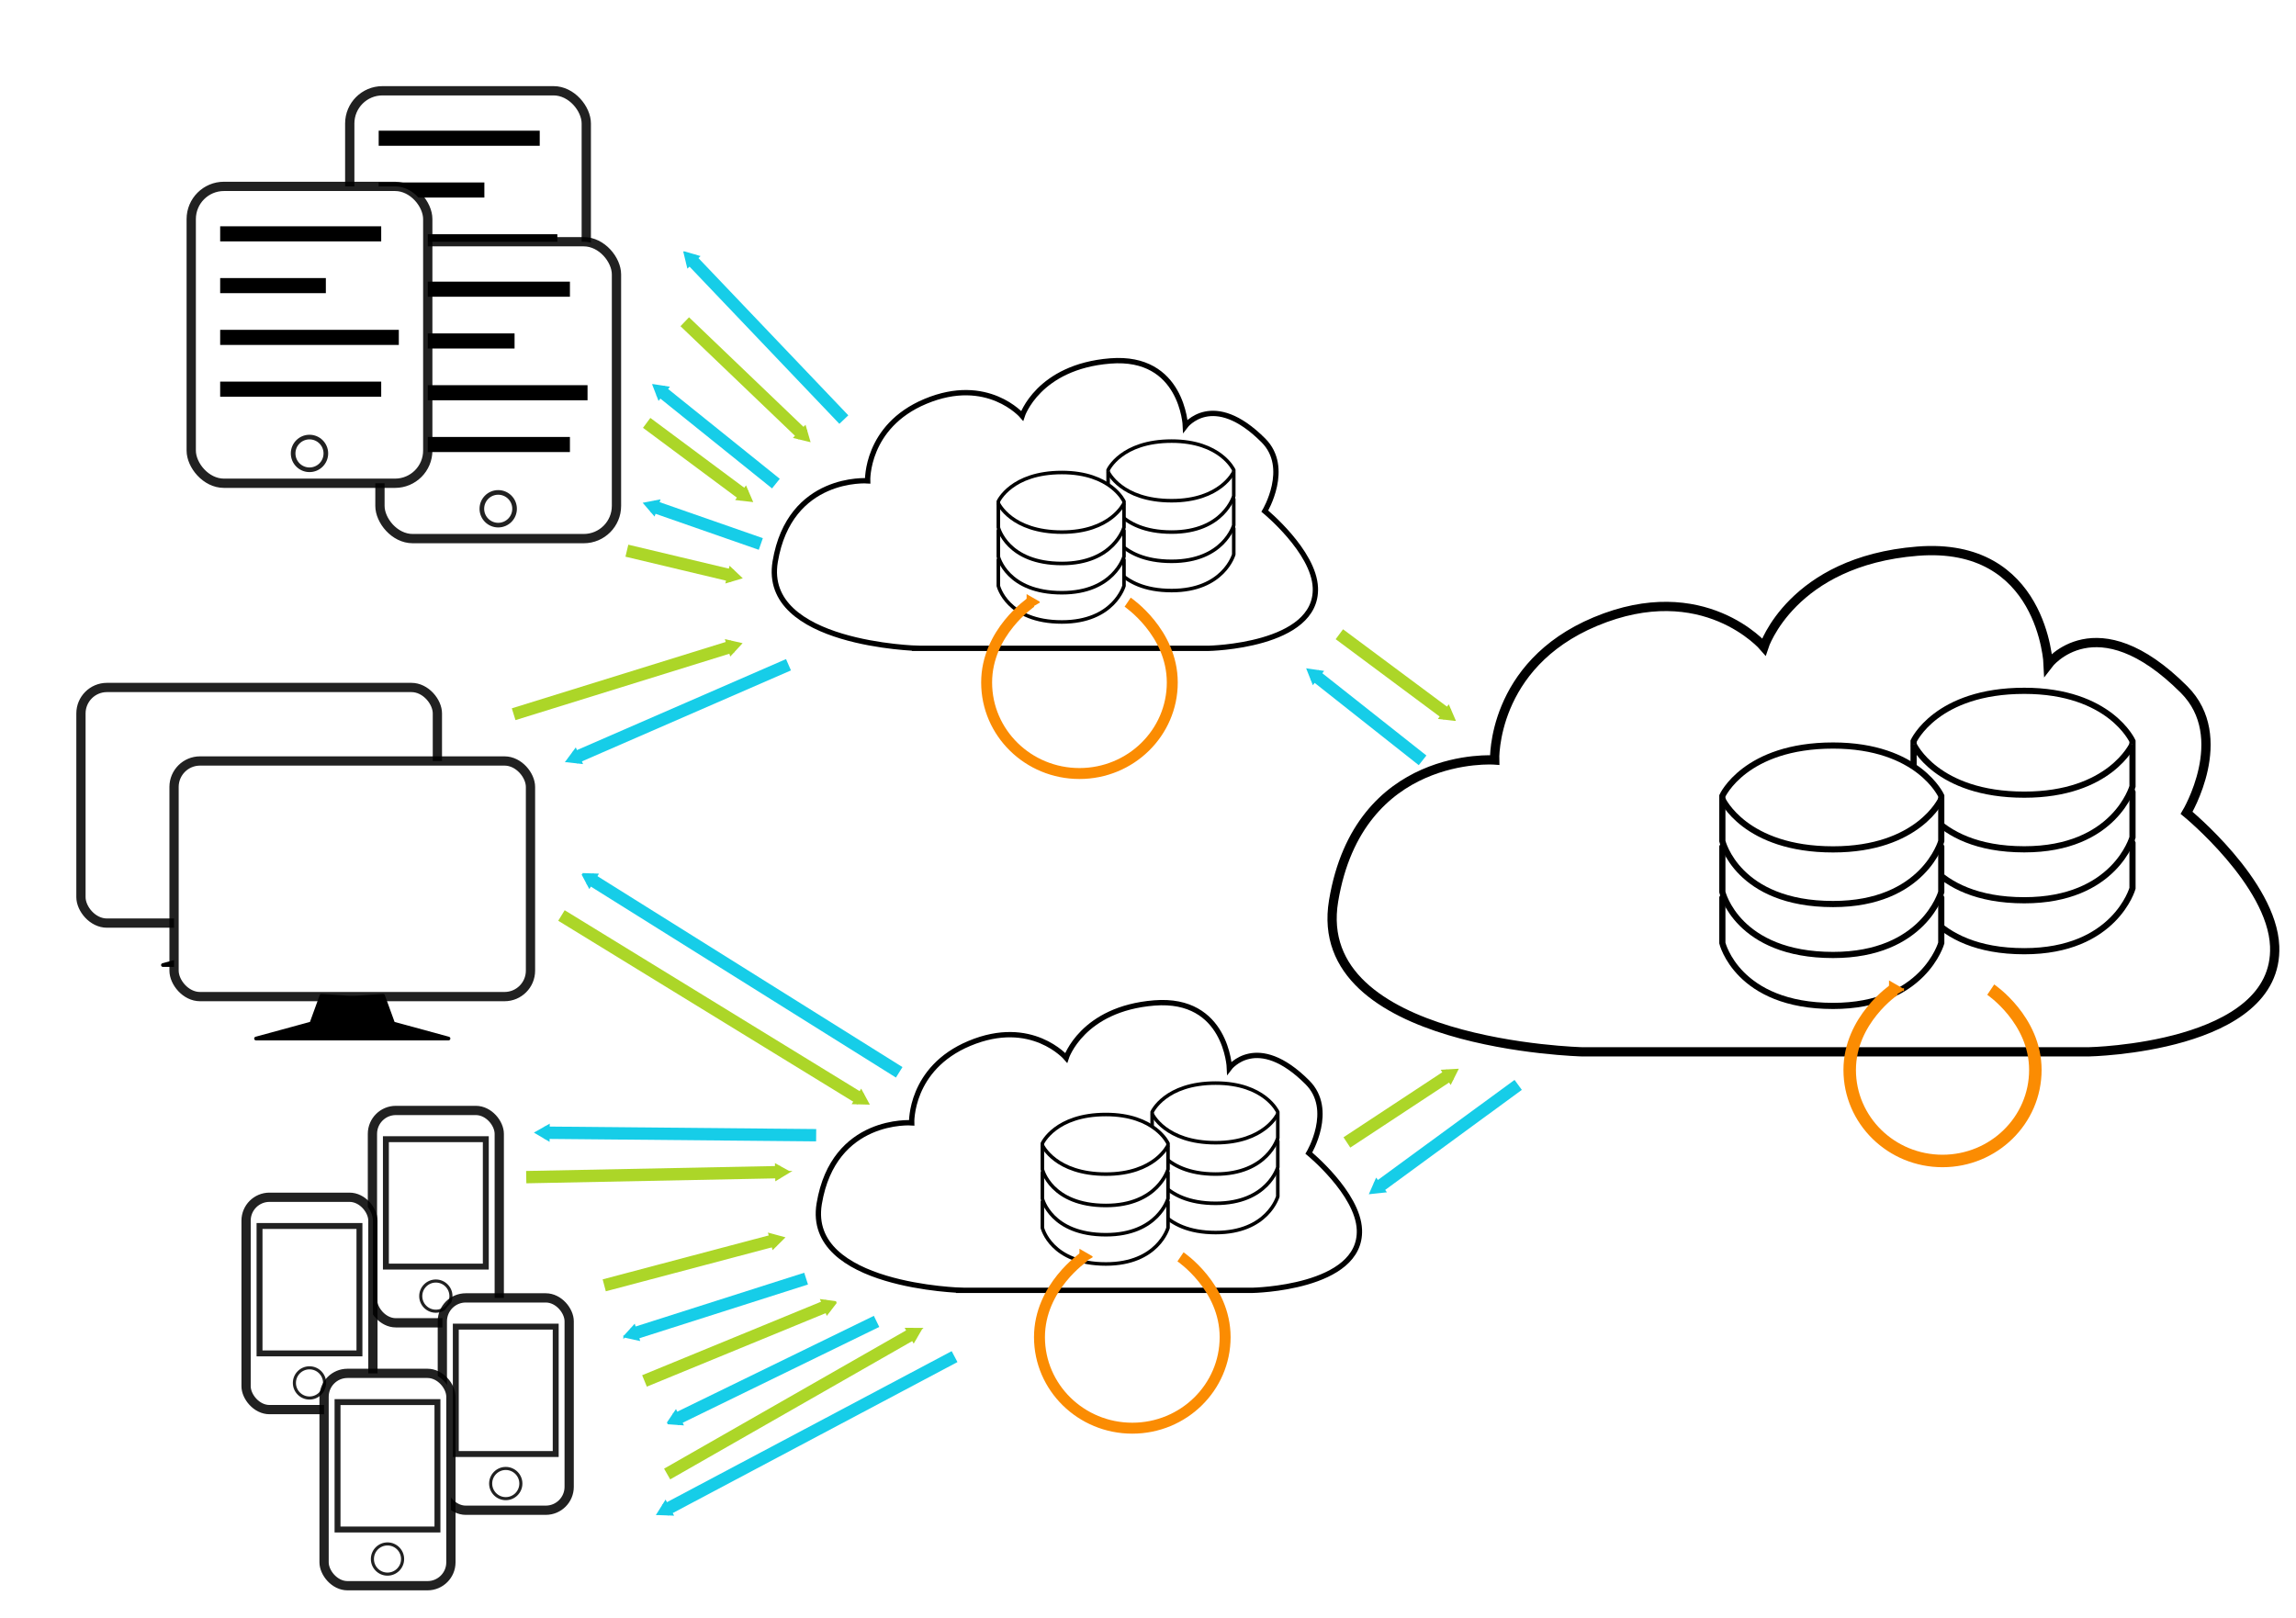 <?xml version="1.0" encoding="UTF-8" standalone="no"?>
<!-- Created with Inkscape (http://www.inkscape.org/) -->

<svg
   xmlns:dc="http://purl.org/dc/elements/1.1/"
   xmlns:cc="http://creativecommons.org/ns#"
   xmlns:rdf="http://www.w3.org/1999/02/22-rdf-syntax-ns#"
   xmlns:svg="http://www.w3.org/2000/svg"
   xmlns="http://www.w3.org/2000/svg"
   xmlns:sodipodi="http://sodipodi.sourceforge.net/DTD/sodipodi-0.dtd"
   xmlns:inkscape="http://www.inkscape.org/namespaces/inkscape"
   width="210mm"
   height="148mm"
   viewBox="0 0 744.094 524.409"
   id="svg2"
   version="1.1"
   inkscape:version="0.91 r13725"
   sodipodi:docname="fog.svg">
  <defs
     id="defs4">
    <marker
       inkscape:isstock="true"
       style="overflow:visible"
       id="marker7236"
       refX="0.0"
       refY="0.0"
       orient="auto"
       inkscape:stockid="TriangleOutM">
      <path
         transform="scale(0.4)"
         style="fill-rule:evenodd;stroke:#fb8c02;stroke-width:1pt;stroke-opacity:1;fill:#fb8c02;fill-opacity:1"
         d="M 5.77,0.0 L -2.88,5.0 L -2.88,-5.0 L 5.77,0.0 z "
         id="path7238" />
    </marker>
    <marker
       inkscape:isstock="true"
       style="overflow:visible"
       id="marker7172"
       refX="0.0"
       refY="0.0"
       orient="auto"
       inkscape:stockid="TriangleOutM">
      <path
         transform="scale(0.4)"
         style="fill-rule:evenodd;stroke:#fb8c02;stroke-width:1pt;stroke-opacity:1;fill:#fb8c02;fill-opacity:1"
         d="M 5.77,0.0 L -2.88,5.0 L -2.88,-5.0 L 5.77,0.0 z "
         id="path7174" />
    </marker>
    <marker
       inkscape:stockid="TriangleOutM"
       orient="auto"
       refY="0.0"
       refX="0.0"
       id="TriangleOutM"
       style="overflow:visible"
       inkscape:isstock="true"
       inkscape:collect="always">
      <path
         id="path4535"
         d="M 5.77,0.0 L -2.88,5.0 L -2.88,-5.0 L 5.77,0.0 z "
         style="fill-rule:evenodd;stroke:#acd628;stroke-width:1pt;stroke-opacity:1;fill:#acd628;fill-opacity:1"
         transform="scale(0.4)" />
    </marker>
    <marker
       inkscape:stockid="Arrow1Lstart"
       orient="auto"
       refY="0.0"
       refX="0.0"
       id="marker4782"
       style="overflow:visible"
       inkscape:isstock="true">
      <path
         id="path4784"
         d="M 0.0,0.0 L 5.0,-5.0 L -12.5,0.0 L 5.0,5.0 L 0.0,0.0 z "
         style="fill-rule:evenodd;stroke:#000000;stroke-width:1pt;stroke-opacity:1;fill:#000000;fill-opacity:1"
         transform="scale(0.8) translate(12.5,0)" />
    </marker>
    <marker
       inkscape:stockid="Arrow1Lstart"
       orient="auto"
       refY="0.0"
       refX="0.0"
       id="Arrow1Lstart"
       style="overflow:visible"
       inkscape:isstock="true">
      <path
         id="path4390"
         d="M 0.0,0.0 L 5.0,-5.0 L -12.5,0.0 L 5.0,5.0 L 0.0,0.0 z "
         style="fill-rule:evenodd;stroke:#000000;stroke-width:1pt;stroke-opacity:1;fill:#000000;fill-opacity:1"
         transform="scale(0.8) translate(12.5,0)" />
    </marker>
    <marker
       inkscape:stockid="Arrow2Lend"
       orient="auto"
       refY="0.0"
       refX="0.0"
       id="Arrow2Lend"
       style="overflow:visible;"
       inkscape:isstock="true">
      <path
         id="path4411"
         style="fill-rule:evenodd;stroke-width:0.625;stroke-linejoin:round;stroke:#000000;stroke-opacity:1;fill:#000000;fill-opacity:1"
         d="M 8.719,4.034 L -2.207,0.016 L 8.719,-4.002 C 6.973,-1.63 6.983,1.616 8.719,4.034 z "
         transform="scale(1.1) rotate(180) translate(1,0)" />
    </marker>
    <marker
       inkscape:stockid="TriangleOutM"
       orient="auto"
       refY="0"
       refX="0"
       id="TriangleOutM-2"
       style="overflow:visible"
       inkscape:isstock="true">
      <path
         inkscape:connector-curvature="0"
         id="path4535-0"
         d="m 5.77,0 -8.65,5 0,-10 8.65,5 z"
         style="fill:#acd628;fill-opacity:1;fill-rule:evenodd;stroke:#acd628;stroke-width:1pt;stroke-opacity:1"
         transform="scale(0.4,0.4)" />
    </marker>
    <marker
       inkscape:stockid="TriangleOutM"
       orient="auto"
       refY="0"
       refX="0"
       id="TriangleOutM-3"
       style="overflow:visible"
       inkscape:isstock="true">
      <path
         inkscape:connector-curvature="0"
         id="path4535-7"
         d="m 5.77,0 -8.65,5 0,-10 8.65,5 z"
         style="fill:#acd628;fill-opacity:1;fill-rule:evenodd;stroke:#acd628;stroke-width:1pt;stroke-opacity:1"
         transform="scale(0.4,0.4)" />
    </marker>
    <marker
       inkscape:stockid="TriangleOutM"
       orient="auto"
       refY="0"
       refX="0"
       id="TriangleOutM-6"
       style="overflow:visible"
       inkscape:isstock="true"
       inkscape:collect="always">
      <path
         inkscape:connector-curvature="0"
         id="path4535-1"
         d="m 5.77,0 -8.65,5 0,-10 8.65,5 z"
         style="fill:#acd628;fill-opacity:1;fill-rule:evenodd;stroke:#acd628;stroke-width:1pt;stroke-opacity:1"
         transform="scale(0.4,0.4)" />
    </marker>
    <marker
       inkscape:stockid="TriangleOutM"
       orient="auto"
       refY="0"
       refX="0"
       id="TriangleOutM-63"
       style="overflow:visible"
       inkscape:isstock="true"
       inkscape:collect="always">
      <path
         inkscape:connector-curvature="0"
         id="path4535-20"
         d="m 5.77,0 -8.65,5 0,-10 8.65,5 z"
         style="fill:#acd628;fill-opacity:1;fill-rule:evenodd;stroke:#acd628;stroke-width:1pt;stroke-opacity:1"
         transform="scale(0.4,0.4)" />
    </marker>
    <marker
       inkscape:stockid="TriangleOutM"
       orient="auto"
       refY="0"
       refX="0"
       id="TriangleOutM-1"
       style="overflow:visible"
       inkscape:isstock="true"
       inkscape:collect="always">
      <path
         inkscape:connector-curvature="0"
         id="path4535-5"
         d="m 5.77,0 -8.65,5 0,-10 8.65,5 z"
         style="fill:#acd628;fill-opacity:1;fill-rule:evenodd;stroke:#acd628;stroke-width:1pt;stroke-opacity:1"
         transform="scale(0.4,0.4)" />
    </marker>
    <marker
       inkscape:stockid="TriangleOutM"
       orient="auto"
       refY="0"
       refX="0"
       id="TriangleOutM-7"
       style="overflow:visible"
       inkscape:isstock="true"
       inkscape:collect="always">
      <path
         inkscape:connector-curvature="0"
         id="path4535-6"
         d="m 5.77,0 -8.65,5 0,-10 8.65,5 z"
         style="fill:#acd628;fill-opacity:1;fill-rule:evenodd;stroke:#acd628;stroke-width:1pt;stroke-opacity:1"
         transform="scale(0.4,0.4)" />
    </marker>
    <marker
       inkscape:stockid="TriangleOutM"
       orient="auto"
       refY="0"
       refX="0"
       id="TriangleOutM-9"
       style="overflow:visible"
       inkscape:isstock="true"
       inkscape:collect="always">
      <path
         inkscape:connector-curvature="0"
         id="path4535-3"
         d="m 5.77,0 -8.65,5 0,-10 8.65,5 z"
         style="fill:#acd628;fill-opacity:1;fill-rule:evenodd;stroke:#acd628;stroke-width:1pt;stroke-opacity:1"
         transform="scale(0.4,0.4)" />
    </marker>
    <marker
       inkscape:stockid="TriangleOutM"
       orient="auto"
       refY="0"
       refX="0"
       id="TriangleOutM-4"
       style="overflow:visible"
       inkscape:isstock="true"
       inkscape:collect="always">
      <path
         inkscape:connector-curvature="0"
         id="path4535-52"
         d="m 5.77,0 -8.65,5 0,-10 8.65,5 z"
         style="fill:#acd628;fill-opacity:1;fill-rule:evenodd;stroke:#acd628;stroke-width:1pt;stroke-opacity:1"
         transform="scale(0.4,0.4)" />
    </marker>
    <marker
       inkscape:isstock="true"
       style="overflow:visible"
       id="marker7236-2"
       refX="0"
       refY="0"
       orient="auto"
       inkscape:stockid="TriangleOutM">
      <path
         inkscape:connector-curvature="0"
         transform="scale(0.4,0.4)"
         style="fill:#fb8c02;fill-opacity:1;fill-rule:evenodd;stroke:#fb8c02;stroke-width:1pt;stroke-opacity:1"
         d="m 5.77,0 -8.65,5 0,-10 8.65,5 z"
         id="path7238-0" />
    </marker>
    <marker
       inkscape:stockid="TriangleOutM"
       orient="auto"
       refY="0"
       refX="0"
       id="TriangleOutM-9-6"
       style="overflow:visible"
       inkscape:isstock="true"
       inkscape:collect="always">
      <path
         inkscape:connector-curvature="0"
         id="path4535-2"
         d="m 5.77,0 -8.65,5 0,-10 8.65,5 z"
         style="fill:#16cde8;fill-opacity:1;fill-rule:evenodd;stroke:#16cde8;stroke-width:1pt;stroke-opacity:1"
         transform="scale(0.4,0.4)" />
    </marker>
    <marker
       inkscape:isstock="true"
       style="overflow:visible"
       id="marker7236-2-4"
       refX="0"
       refY="0"
       orient="auto"
       inkscape:stockid="TriangleOutM">
      <path
         inkscape:connector-curvature="0"
         transform="scale(0.4,0.4)"
         style="fill:#fb8c02;fill-opacity:1;fill-rule:evenodd;stroke:#fb8c02;stroke-width:1pt;stroke-opacity:1"
         d="m 5.77,0 -8.65,5 0,-10 8.65,5 z"
         id="path7238-0-9" />
    </marker>
    <marker
       inkscape:stockid="TriangleOutM"
       orient="auto"
       refY="0"
       refX="0"
       id="TriangleOutM-1-9"
       style="overflow:visible"
       inkscape:isstock="true"
       inkscape:collect="always">
      <path
         inkscape:connector-curvature="0"
         id="path4535-5-1"
         d="m 5.77,0 -8.65,5 0,-10 8.65,5 z"
         style="fill:#acd628;fill-opacity:1;fill-rule:evenodd;stroke:#acd628;stroke-width:1pt;stroke-opacity:1"
         transform="scale(0.4,0.4)" />
    </marker>
    <marker
       inkscape:stockid="TriangleOutM"
       orient="auto"
       refY="0"
       refX="0"
       id="TriangleOutM-1-7"
       style="overflow:visible"
       inkscape:isstock="true"
       inkscape:collect="always">
      <path
         inkscape:connector-curvature="0"
         id="path4535-5-11"
         d="m 5.77,0 -8.65,5 0,-10 8.65,5 z"
         style="fill:#acd628;fill-opacity:1;fill-rule:evenodd;stroke:#acd628;stroke-width:1pt;stroke-opacity:1"
         transform="scale(0.4,0.4)" />
    </marker>
    <marker
       inkscape:stockid="TriangleOutM"
       orient="auto"
       refY="0"
       refX="0"
       id="TriangleOutM-9-6-9"
       style="overflow:visible"
       inkscape:isstock="true"
       inkscape:collect="always">
      <path
         inkscape:connector-curvature="0"
         id="path4535-2-7"
         d="m 5.77,0 -8.65,5 0,-10 8.65,5 z"
         style="fill:#16cde8;fill-opacity:1;fill-rule:evenodd;stroke:#16cde8;stroke-width:1pt;stroke-opacity:1"
         transform="scale(0.4,0.4)" />
    </marker>
    <marker
       inkscape:stockid="TriangleOutM"
       orient="auto"
       refY="0"
       refX="0"
       id="TriangleOutM-9-6-6"
       style="overflow:visible"
       inkscape:isstock="true"
       inkscape:collect="always">
      <path
         inkscape:connector-curvature="0"
         id="path4535-2-73"
         d="m 5.77,0 -8.65,5 0,-10 8.65,5 z"
         style="fill:#16cde8;fill-opacity:1;fill-rule:evenodd;stroke:#16cde8;stroke-width:1pt;stroke-opacity:1"
         transform="scale(0.4,0.4)" />
    </marker>
    <marker
       inkscape:stockid="TriangleOutM"
       orient="auto"
       refY="0"
       refX="0"
       id="TriangleOutM-9-6-5"
       style="overflow:visible"
       inkscape:isstock="true"
       inkscape:collect="always">
      <path
         inkscape:connector-curvature="0"
         id="path4535-2-6"
         d="m 5.77,0 -8.65,5 0,-10 8.65,5 z"
         style="fill:#16cde8;fill-opacity:1;fill-rule:evenodd;stroke:#16cde8;stroke-width:1pt;stroke-opacity:1"
         transform="scale(0.4,0.4)" />
    </marker>
    <marker
       inkscape:stockid="TriangleOutM"
       orient="auto"
       refY="0"
       refX="0"
       id="TriangleOutM-9-6-94"
       style="overflow:visible"
       inkscape:isstock="true"
       inkscape:collect="always">
      <path
         inkscape:connector-curvature="0"
         id="path4535-2-8"
         d="m 5.77,0 -8.65,5 0,-10 8.65,5 z"
         style="fill:#16cde8;fill-opacity:1;fill-rule:evenodd;stroke:#16cde8;stroke-width:1pt;stroke-opacity:1"
         transform="scale(0.4,0.4)" />
    </marker>
    <marker
       inkscape:stockid="TriangleOutM"
       orient="auto"
       refY="0"
       refX="0"
       id="TriangleOutM-9-6-2"
       style="overflow:visible"
       inkscape:isstock="true"
       inkscape:collect="always">
      <path
         inkscape:connector-curvature="0"
         id="path4535-2-9"
         d="m 5.77,0 -8.65,5 0,-10 8.65,5 z"
         style="fill:#16cde8;fill-opacity:1;fill-rule:evenodd;stroke:#16cde8;stroke-width:1pt;stroke-opacity:1"
         transform="scale(0.4,0.4)" />
    </marker>
    <marker
       inkscape:stockid="TriangleOutM"
       orient="auto"
       refY="0"
       refX="0"
       id="TriangleOutM-9-6-0"
       style="overflow:visible"
       inkscape:isstock="true"
       inkscape:collect="always">
      <path
         inkscape:connector-curvature="0"
         id="path4535-2-88"
         d="m 5.77,0 -8.65,5 0,-10 8.65,5 z"
         style="fill:#16cde8;fill-opacity:1;fill-rule:evenodd;stroke:#16cde8;stroke-width:1pt;stroke-opacity:1"
         transform="scale(0.4,0.4)" />
    </marker>
    <marker
       inkscape:stockid="TriangleOutM"
       orient="auto"
       refY="0"
       refX="0"
       id="TriangleOutM-9-6-09"
       style="overflow:visible"
       inkscape:isstock="true"
       inkscape:collect="always">
      <path
         inkscape:connector-curvature="0"
         id="path4535-2-63"
         d="m 5.77,0 -8.65,5 0,-10 8.65,5 z"
         style="fill:#16cde8;fill-opacity:1;fill-rule:evenodd;stroke:#16cde8;stroke-width:1pt;stroke-opacity:1"
         transform="scale(0.4,0.4)" />
    </marker>
    <marker
       inkscape:stockid="TriangleOutM"
       orient="auto"
       refY="0"
       refX="0"
       id="TriangleOutM-9-6-56"
       style="overflow:visible"
       inkscape:isstock="true"
       inkscape:collect="always">
      <path
         inkscape:connector-curvature="0"
         id="path4535-2-1"
         d="m 5.77,0 -8.65,5 0,-10 8.65,5 z"
         style="fill:#16cde8;fill-opacity:1;fill-rule:evenodd;stroke:#16cde8;stroke-width:1pt;stroke-opacity:1"
         transform="scale(0.4,0.4)" />
    </marker>
    <marker
       inkscape:stockid="TriangleOutM"
       orient="auto"
       refY="0"
       refX="0"
       id="TriangleOutM-9-6-98"
       style="overflow:visible"
       inkscape:isstock="true"
       inkscape:collect="always">
      <path
         inkscape:connector-curvature="0"
         id="path4535-2-4"
         d="m 5.77,0 -8.65,5 0,-10 8.65,5 z"
         style="fill:#16cde8;fill-opacity:1;fill-rule:evenodd;stroke:#16cde8;stroke-width:1pt;stroke-opacity:1"
         transform="scale(0.4,0.4)" />
    </marker>
    <marker
       inkscape:stockid="TriangleOutM"
       orient="auto"
       refY="0"
       refX="0"
       id="TriangleOutM-9-6-03"
       style="overflow:visible"
       inkscape:isstock="true"
       inkscape:collect="always">
      <path
         inkscape:connector-curvature="0"
         id="path4535-2-0"
         d="m 5.77,0 -8.65,5 0,-10 8.65,5 z"
         style="fill:#16cde8;fill-opacity:1;fill-rule:evenodd;stroke:#16cde8;stroke-width:1pt;stroke-opacity:1"
         transform="scale(0.4,0.4)" />
    </marker>
    <marker
       inkscape:isstock="true"
       style="overflow:visible"
       id="marker7236-2-44"
       refX="0"
       refY="0"
       orient="auto"
       inkscape:stockid="TriangleOutM">
      <path
         inkscape:connector-curvature="0"
         transform="scale(0.4,0.4)"
         style="fill:#fb8c02;fill-opacity:1;fill-rule:evenodd;stroke:#fb8c02;stroke-width:1pt;stroke-opacity:1"
         d="m 5.77,0 -8.65,5 0,-10 8.65,5 z"
         id="path7238-0-4" />
    </marker>
  </defs>
  <sodipodi:namedview
     id="base"
     pagecolor="#ffffff"
     bordercolor="#666666"
     borderopacity="1.0"
     inkscape:pageopacity="0.0"
     inkscape:pageshadow="2"
     inkscape:zoom="1.2262963"
     inkscape:cx="357.01786"
     inkscape:cy="251.0299"
     inkscape:document-units="px"
     inkscape:current-layer="layer1"
     showgrid="false"
     units="mm"
     inkscape:window-width="1600"
     inkscape:window-height="876"
     inkscape:window-x="0"
     inkscape:window-y="24"
     inkscape:window-maximized="1" />
  <g
     inkscape:label="Calque 1"
     inkscape:groupmode="layer"
     id="layer1"
     transform="translate(0,-527.953)">
    <g
       transform="translate(-9.786,-48.928)"
       id="g4583-4">
      <rect
         ry="10.601"
         y="606.304"
         x="123.135"
         height="96.225"
         width="76.654"
         id="rect3338-7"
         style="opacity:1;fill:#ffffff;fill-opacity:1;stroke:#000000;stroke-width:3.009;stroke-linejoin:round;stroke-miterlimit:4;stroke-dasharray:none;stroke-opacity:0.869" />
      <rect
         ry="0"
         y="619.24"
         x="132.513"
         height="4.893"
         width="52.19"
         id="rect4193-5-8"
         style="opacity:1;fill:#000000;fill-opacity:1;stroke:none;stroke-width:0;stroke-linejoin:miter;stroke-miterlimit:4;stroke-dasharray:none;stroke-opacity:0.869" />
      <rect
         ry="0"
         y="636.021"
         x="132.513"
         height="4.893"
         width="34.249"
         id="rect4193-3-4"
         style="opacity:1;fill:#000000;fill-opacity:1;stroke:none;stroke-width:0;stroke-linejoin:miter;stroke-miterlimit:4;stroke-dasharray:none;stroke-opacity:0.869" />
      <rect
         ry="0"
         y="652.802"
         x="132.513"
         height="4.893"
         width="57.898"
         id="rect4193-56-5"
         style="opacity:1;fill:#000000;fill-opacity:1;stroke:none;stroke-width:0;stroke-linejoin:miter;stroke-miterlimit:4;stroke-dasharray:none;stroke-opacity:0.869" />
      <rect
         ry="0"
         y="669.583"
         x="132.513"
         height="4.893"
         width="52.19"
         id="rect4193-5-2-0"
         style="opacity:1;fill:#000000;fill-opacity:1;stroke:none;stroke-width:0;stroke-linejoin:miter;stroke-miterlimit:4;stroke-dasharray:none;stroke-opacity:0.869" />
      <circle
         r="5.301"
         cy="692.859"
         cx="161.462"
         id="path4237-3"
         style="opacity:1;fill:none;fill-opacity:1;stroke:#000000;stroke-width:1.5;stroke-linejoin:miter;stroke-miterlimit:4;stroke-dasharray:none;stroke-opacity:0.869" />
    </g>
    <g
       id="g4650"
       transform="translate(-10.601,13.863)">
      <rect
         ry="8.414"
         y="736.919"
         x="36.837"
         height="76.372"
         width="115.514"
         id="rect3338-3"
         style="opacity:1;fill:#ffffff;fill-opacity:1;stroke:#000000;stroke-width:3;stroke-linejoin:round;stroke-miterlimit:4;stroke-dasharray:none;stroke-opacity:0.869" />
      <g
         transform="translate(3.873,0)"
         id="g4189">
        <path
           style="fill:#000000;fill-opacity:1;fill-rule:evenodd;stroke:#000000;stroke-width:1.2;stroke-linecap:butt;stroke-linejoin:round;stroke-miterlimit:4;stroke-dasharray:none;stroke-opacity:1"
           d="m 80.731,813.024 -3.262,8.97 -17.94,4.893 33.434,0 0,-13.047 z"
           id="path4172"
           inkscape:connector-curvature="0" />
        <path
           style="fill:#000000;fill-opacity:1;fill-rule:evenodd;stroke:#000000;stroke-width:1.2;stroke-linecap:butt;stroke-linejoin:round;stroke-miterlimit:4;stroke-dasharray:none;stroke-opacity:1"
           d="m 100.71,813.024 3.262,8.97 17.94,4.893 -33.434,0 0,-13.047 z"
           id="path4172-7"
           inkscape:connector-curvature="0" />
      </g>
    </g>
    <g
       id="g4650-9"
       transform="translate(19.571,37.687)">
      <rect
         ry="8.414"
         y="736.919"
         x="36.837"
         height="76.372"
         width="115.514"
         id="rect3338-3-2"
         style="opacity:1;fill:#ffffff;fill-opacity:1;stroke:#000000;stroke-width:3;stroke-linejoin:round;stroke-miterlimit:4;stroke-dasharray:none;stroke-opacity:0.869" />
      <g
         transform="translate(3.873,0)"
         id="g4189-2">
        <path
           style="fill:#000000;fill-opacity:1;fill-rule:evenodd;stroke:#000000;stroke-width:1.2;stroke-linecap:butt;stroke-linejoin:round;stroke-miterlimit:4;stroke-dasharray:none;stroke-opacity:1"
           d="m 80.731,813.024 -3.262,8.97 -17.94,4.893 33.434,0 0,-13.047 z"
           id="path4172-8"
           inkscape:connector-curvature="0" />
        <path
           style="fill:#000000;fill-opacity:1;fill-rule:evenodd;stroke:#000000;stroke-width:1.2;stroke-linecap:butt;stroke-linejoin:round;stroke-miterlimit:4;stroke-dasharray:none;stroke-opacity:1"
           d="m 100.71,813.024 3.262,8.97 17.94,4.893 -33.434,0 0,-13.047 z"
           id="path4172-7-9"
           inkscape:connector-curvature="0" />
      </g>
    </g>
    <g
       id="g4583">
      <rect
         ry="10.601"
         y="606.304"
         x="123.135"
         height="96.225"
         width="76.654"
         id="rect3338"
         style="opacity:1;fill:#ffffff;fill-opacity:1;stroke:#000000;stroke-width:3.009;stroke-linejoin:round;stroke-miterlimit:4;stroke-dasharray:none;stroke-opacity:0.869" />
      <rect
         ry="0"
         y="619.24"
         x="132.513"
         height="4.893"
         width="52.19"
         id="rect4193-5"
         style="opacity:1;fill:#000000;fill-opacity:1;stroke:none;stroke-width:0;stroke-linejoin:miter;stroke-miterlimit:4;stroke-dasharray:none;stroke-opacity:0.869" />
      <rect
         ry="0"
         y="636.021"
         x="132.513"
         height="4.893"
         width="34.249"
         id="rect4193-3"
         style="opacity:1;fill:#000000;fill-opacity:1;stroke:none;stroke-width:0;stroke-linejoin:miter;stroke-miterlimit:4;stroke-dasharray:none;stroke-opacity:0.869" />
      <rect
         ry="0"
         y="652.802"
         x="132.513"
         height="4.893"
         width="57.898"
         id="rect4193-56"
         style="opacity:1;fill:#000000;fill-opacity:1;stroke:none;stroke-width:0;stroke-linejoin:miter;stroke-miterlimit:4;stroke-dasharray:none;stroke-opacity:0.869" />
      <rect
         ry="0"
         y="669.583"
         x="132.513"
         height="4.893"
         width="52.19"
         id="rect4193-5-2"
         style="opacity:1;fill:#000000;fill-opacity:1;stroke:none;stroke-width:0;stroke-linejoin:miter;stroke-miterlimit:4;stroke-dasharray:none;stroke-opacity:0.869" />
      <circle
         r="5.301"
         cy="692.859"
         cx="161.462"
         id="path4237"
         style="opacity:1;fill:none;fill-opacity:1;stroke:#000000;stroke-width:1.5;stroke-linejoin:miter;stroke-miterlimit:4;stroke-dasharray:none;stroke-opacity:0.869" />
    </g>
    <g
       id="g4597">
      <rect
         ry="7.583"
         y="887.881"
         x="120.699"
         height="68.829"
         width="41.103"
         id="rect3338-9"
         style="opacity:1;fill:#ffffff;fill-opacity:1;stroke:#000000;stroke-width:3;stroke-linejoin:round;stroke-miterlimit:4;stroke-dasharray:none;stroke-opacity:0.869" />
      <rect
         ry="0"
         y="897.194"
         x="125.06"
         height="41.296"
         width="32.381"
         id="rect4193-5-1"
         style="opacity:1;fill:none;fill-opacity:1;stroke:#000000;stroke-width:1.919;stroke-linejoin:miter;stroke-miterlimit:4;stroke-dasharray:none;stroke-opacity:0.869" />
      <circle
         r="4.893"
         cy="948.06"
         cx="141.251"
         id="path4269"
         style="opacity:1;fill:none;fill-opacity:1;stroke:#000000;stroke-width:1;stroke-linejoin:miter;stroke-miterlimit:4;stroke-dasharray:none;stroke-opacity:0.869" />
    </g>
    <g
       id="g9215"
       transform="translate(85.624,6.524)">
      <path
         sodipodi:nodetypes="ccscscscscsc"
         inkscape:connector-curvature="0"
         id="path3336"
         d="m 427.303,862.359 163.908,0 c 0,0 61.677,-1.124 60.344,-34.249 -0.826,-20.516 -28.541,-43.22 -28.541,-43.22 0,0 14.678,-24.464 -0.815,-39.958 -28.588,-28.588 -44.035,-8.155 -44.035,-8.155 0,0 -1.631,-39.958 -42.404,-36.696 -40.773,3.262 -49.743,30.988 -49.743,30.988 0,0 -19.571,-22.833 -54.636,-8.155 -33.716,14.114 -32.619,44.85 -32.619,44.85 0,0 -44.035,-3.262 -52.19,45.666 -7.809,46.854 80.731,48.928 80.731,48.928 z"
         style="fill:none;fill-rule:evenodd;stroke:#000000;stroke-width:3;stroke-linecap:butt;stroke-linejoin:miter;stroke-miterlimit:4;stroke-dasharray:none;stroke-opacity:1" />
      <g
         style="stroke:#000000;stroke-opacity:1"
         transform="translate(26.095,-17.94)"
         id="g4349">
        <path
           style="fill:#ffffff;fill-opacity:1;fill-rule:evenodd;stroke:#000000;stroke-width:2;stroke-linecap:butt;stroke-linejoin:miter;stroke-miterlimit:4;stroke-dasharray:none;stroke-opacity:1"
           d="m 508.442,812.616 0,14.678 c 0,0 4.879,20.387 35.88,20.387 29.357,0 35.065,-20.387 35.065,-20.387 l 0,-14.678 c 0,0 -7.339,-16.309 -35.065,-16.309 -28.541,0 -35.88,16.309 -35.88,16.309 z"
           id="path4290"
           inkscape:connector-curvature="0"
           sodipodi:nodetypes="ccsccsc" />
        <path
           style="fill:#ffffff;fill-opacity:1;fill-rule:evenodd;stroke:#000000;stroke-width:2;stroke-linecap:butt;stroke-linejoin:miter;stroke-miterlimit:4;stroke-dasharray:none;stroke-opacity:1"
           d="m 508.442,796.103 0,14.678 c 0,0 4.879,20.387 35.88,20.387 29.357,0 35.065,-20.387 35.065,-20.387 l 0,-14.678 c 0,0 -7.339,-16.309 -35.065,-16.309 -28.541,0 -35.88,16.309 -35.88,16.309 z"
           id="path4290-6"
           inkscape:connector-curvature="0"
           sodipodi:nodetypes="ccsccsc" />
        <path
           style="fill:#ffffff;fill-opacity:1;fill-rule:evenodd;stroke:#000000;stroke-width:2;stroke-linecap:butt;stroke-linejoin:miter;stroke-miterlimit:4;stroke-dasharray:none;stroke-opacity:1"
           d="m 508.442,779.59 0,14.678 c 0,0 4.879,20.387 35.88,20.387 29.357,0 35.065,-20.387 35.065,-20.387 l 0,-14.678 c 0,0 -7.339,-16.309 -35.065,-16.309 -28.541,0 -35.88,16.309 -35.88,16.309 z"
           id="path4290-0"
           inkscape:connector-curvature="0"
           sodipodi:nodetypes="ccsccsc" />
        <path
           style="fill:#ffffff;fill-opacity:1;fill-rule:evenodd;stroke:#000000;stroke-width:2;stroke-linecap:butt;stroke-linejoin:miter;stroke-miterlimit:4;stroke-dasharray:none;stroke-opacity:1"
           d="m 579.387,780.631 c 0,0 -7.339,16.309 -35.065,16.309 -28.541,0 -35.88,-16.309 -35.88,-16.309"
           id="path4290-0-2"
           inkscape:connector-curvature="0"
           sodipodi:nodetypes="csc" />
      </g>
      <g
         style="stroke:#000000;stroke-opacity:1"
         transform="translate(-35.88,-0.204)"
         id="g4349-6">
        <path
           style="fill:#ffffff;fill-opacity:1;fill-rule:evenodd;stroke:#000000;stroke-width:2;stroke-linecap:butt;stroke-linejoin:miter;stroke-miterlimit:4;stroke-dasharray:none;stroke-opacity:1"
           d="m 508.442,812.616 0,14.678 c 0,0 4.879,20.387 35.88,20.387 29.357,0 35.065,-20.387 35.065,-20.387 l 0,-14.678 c 0,0 -7.339,-16.309 -35.065,-16.309 -28.541,0 -35.88,16.309 -35.88,16.309 z"
           id="path4290-1"
           inkscape:connector-curvature="0"
           sodipodi:nodetypes="ccsccsc" />
        <path
           style="fill:#ffffff;fill-opacity:1;fill-rule:evenodd;stroke:#000000;stroke-width:2;stroke-linecap:butt;stroke-linejoin:miter;stroke-miterlimit:4;stroke-dasharray:none;stroke-opacity:1"
           d="m 508.442,796.103 0,14.678 c 0,0 4.879,20.387 35.88,20.387 29.357,0 35.065,-20.387 35.065,-20.387 l 0,-14.678 c 0,0 -7.339,-16.309 -35.065,-16.309 -28.541,0 -35.88,16.309 -35.88,16.309 z"
           id="path4290-6-8"
           inkscape:connector-curvature="0"
           sodipodi:nodetypes="ccsccsc" />
        <path
           style="fill:#ffffff;fill-opacity:1;fill-rule:evenodd;stroke:#000000;stroke-width:2;stroke-linecap:butt;stroke-linejoin:miter;stroke-miterlimit:4;stroke-dasharray:none;stroke-opacity:1"
           d="m 508.442,779.59 0,14.678 c 0,0 4.879,20.387 35.88,20.387 29.357,0 35.065,-20.387 35.065,-20.387 l 0,-14.678 c 0,0 -7.339,-16.309 -35.065,-16.309 -28.541,0 -35.88,16.309 -35.88,16.309 z"
           id="path4290-0-7"
           inkscape:connector-curvature="0"
           sodipodi:nodetypes="ccsccsc" />
        <path
           style="fill:#ffffff;fill-opacity:1;fill-rule:evenodd;stroke:#000000;stroke-width:2;stroke-linecap:butt;stroke-linejoin:miter;stroke-miterlimit:4;stroke-dasharray:none;stroke-opacity:1"
           d="m 579.387,780.631 c 0,0 -7.339,16.309 -35.065,16.309 -28.541,0 -35.88,-16.309 -35.88,-16.309"
           id="path4290-0-2-9"
           inkscape:connector-curvature="0"
           sodipodi:nodetypes="csc" />
      </g>
    </g>
    <path
       style="fill:none;fill-rule:evenodd;stroke:#acd628;stroke-width:4;stroke-linecap:butt;stroke-linejoin:miter;stroke-miterlimit:4;stroke-dasharray:none;stroke-dashoffset:0;stroke-opacity:1;marker-end:url(#TriangleOutM)"
       d="m 209.574,665.017 31.803,23.648"
       id="path4384"
       inkscape:connector-curvature="0"
       sodipodi:nodetypes="cc" />
    <path
       style="fill:none;fill-rule:evenodd;stroke:#acd628;stroke-width:4;stroke-linecap:butt;stroke-linejoin:miter;stroke-miterlimit:4;stroke-dasharray:none;stroke-dashoffset:0;stroke-opacity:1;marker-end:url(#TriangleOutM-2)"
       d="m 181.959,824.688 97.04,59.529"
       id="path4384-2"
       inkscape:connector-curvature="0"
       sodipodi:nodetypes="cc" />
    <path
       style="fill:none;fill-rule:evenodd;stroke:#acd628;stroke-width:4;stroke-linecap:butt;stroke-linejoin:miter;stroke-miterlimit:4;stroke-dasharray:none;stroke-dashoffset:0;stroke-opacity:1;marker-end:url(#TriangleOutM-3)"
       d="m 170.542,909.496 82.362,-1.631"
       id="path4384-5"
       inkscape:connector-curvature="0"
       sodipodi:nodetypes="cc" />
    <g
       transform="translate(-40.949,28.134)"
       id="g4597-6">
      <rect
         ry="7.583"
         y="887.881"
         x="120.699"
         height="68.829"
         width="41.103"
         id="rect3338-9-2"
         style="opacity:1;fill:#ffffff;fill-opacity:1;stroke:#000000;stroke-width:3;stroke-linejoin:round;stroke-miterlimit:4;stroke-dasharray:none;stroke-opacity:0.869" />
      <rect
         ry="0"
         y="897.194"
         x="125.06"
         height="41.296"
         width="32.381"
         id="rect4193-5-1-6"
         style="opacity:1;fill:none;fill-opacity:1;stroke:#000000;stroke-width:1.919;stroke-linejoin:miter;stroke-miterlimit:4;stroke-dasharray:none;stroke-opacity:0.869" />
      <circle
         r="4.893"
         cy="948.06"
         cx="141.251"
         id="path4269-1"
         style="opacity:1;fill:none;fill-opacity:1;stroke:#000000;stroke-width:1;stroke-linejoin:miter;stroke-miterlimit:4;stroke-dasharray:none;stroke-opacity:0.869" />
    </g>
    <g
       transform="translate(22.657,60.752)"
       id="g4597-8">
      <rect
         ry="7.583"
         y="887.881"
         x="120.699"
         height="68.829"
         width="41.103"
         id="rect3338-9-7"
         style="opacity:1;fill:#ffffff;fill-opacity:1;stroke:#000000;stroke-width:3;stroke-linejoin:round;stroke-miterlimit:4;stroke-dasharray:none;stroke-opacity:0.869" />
      <rect
         ry="0"
         y="897.194"
         x="125.06"
         height="41.296"
         width="32.381"
         id="rect4193-5-1-9"
         style="opacity:1;fill:none;fill-opacity:1;stroke:#000000;stroke-width:1.919;stroke-linejoin:miter;stroke-miterlimit:4;stroke-dasharray:none;stroke-opacity:0.869" />
      <circle
         r="4.893"
         cy="948.06"
         cx="141.251"
         id="path4269-2"
         style="opacity:1;fill:none;fill-opacity:1;stroke:#000000;stroke-width:1;stroke-linejoin:miter;stroke-miterlimit:4;stroke-dasharray:none;stroke-opacity:0.869" />
    </g>
    <g
       transform="translate(-15.67,85.216)"
       id="g4597-0">
      <rect
         ry="7.583"
         y="887.881"
         x="120.699"
         height="68.829"
         width="41.103"
         id="rect3338-9-23"
         style="opacity:1;fill:#ffffff;fill-opacity:1;stroke:#000000;stroke-width:3;stroke-linejoin:round;stroke-miterlimit:4;stroke-dasharray:none;stroke-opacity:0.869" />
      <rect
         ry="0"
         y="897.194"
         x="125.06"
         height="41.296"
         width="32.381"
         id="rect4193-5-1-7"
         style="opacity:1;fill:none;fill-opacity:1;stroke:#000000;stroke-width:1.919;stroke-linejoin:miter;stroke-miterlimit:4;stroke-dasharray:none;stroke-opacity:0.869" />
      <circle
         r="4.893"
         cy="948.06"
         cx="141.251"
         id="path4269-5"
         style="opacity:1;fill:none;fill-opacity:1;stroke:#000000;stroke-width:1;stroke-linejoin:miter;stroke-miterlimit:4;stroke-dasharray:none;stroke-opacity:0.869" />
    </g>
    <g
       transform="translate(-61.16,-17.94)"
       id="g4583-7">
      <rect
         ry="10.601"
         y="606.304"
         x="123.135"
         height="96.225"
         width="76.654"
         id="rect3338-36"
         style="opacity:1;fill:#ffffff;fill-opacity:1;stroke:#000000;stroke-width:3.009;stroke-linejoin:round;stroke-miterlimit:4;stroke-dasharray:none;stroke-opacity:0.869" />
      <rect
         ry="0"
         y="619.24"
         x="132.513"
         height="4.893"
         width="52.19"
         id="rect4193-5-12"
         style="opacity:1;fill:#000000;fill-opacity:1;stroke:none;stroke-width:0;stroke-linejoin:miter;stroke-miterlimit:4;stroke-dasharray:none;stroke-opacity:0.869" />
      <rect
         ry="0"
         y="636.021"
         x="132.513"
         height="4.893"
         width="34.249"
         id="rect4193-3-9"
         style="opacity:1;fill:#000000;fill-opacity:1;stroke:none;stroke-width:0;stroke-linejoin:miter;stroke-miterlimit:4;stroke-dasharray:none;stroke-opacity:0.869" />
      <rect
         ry="0"
         y="652.802"
         x="132.513"
         height="4.893"
         width="57.898"
         id="rect4193-56-3"
         style="opacity:1;fill:#000000;fill-opacity:1;stroke:none;stroke-width:0;stroke-linejoin:miter;stroke-miterlimit:4;stroke-dasharray:none;stroke-opacity:0.869" />
      <rect
         ry="0"
         y="669.583"
         x="132.513"
         height="4.893"
         width="52.19"
         id="rect4193-5-2-1"
         style="opacity:1;fill:#000000;fill-opacity:1;stroke:none;stroke-width:0;stroke-linejoin:miter;stroke-miterlimit:4;stroke-dasharray:none;stroke-opacity:0.869" />
      <circle
         r="5.301"
         cy="692.859"
         cx="161.462"
         id="path4237-9"
         style="opacity:1;fill:none;fill-opacity:1;stroke:#000000;stroke-width:1.5;stroke-linejoin:miter;stroke-miterlimit:4;stroke-dasharray:none;stroke-opacity:0.869" />
    </g>
    <path
       style="fill:none;fill-rule:evenodd;stroke:#acd628;stroke-width:4;stroke-linecap:butt;stroke-linejoin:miter;stroke-miterlimit:4;stroke-dasharray:none;stroke-dashoffset:0;stroke-opacity:1;marker-end:url(#TriangleOutM-6)"
       d="m 203.161,706.446 34.249,8.155"
       id="path4384-0"
       inkscape:connector-curvature="0"
       sodipodi:nodetypes="cc" />
    <path
       style="fill:none;fill-rule:evenodd;stroke:#acd628;stroke-width:4;stroke-linecap:butt;stroke-linejoin:miter;stroke-miterlimit:4;stroke-dasharray:none;stroke-dashoffset:0;stroke-opacity:1;marker-end:url(#TriangleOutM-63)"
       d="m 221.916,632.238 38.327,36.696"
       id="path4384-6"
       inkscape:connector-curvature="0"
       sodipodi:nodetypes="cc" />
    <path
       style="fill:none;fill-rule:evenodd;stroke:#acd628;stroke-width:4;stroke-linecap:butt;stroke-linejoin:miter;stroke-miterlimit:4;stroke-dasharray:none;stroke-dashoffset:0;stroke-opacity:1;marker-end:url(#TriangleOutM-1)"
       d="m 166.465,759.451 70.945,-22.018"
       id="path4384-54"
       inkscape:connector-curvature="0"
       sodipodi:nodetypes="cc" />
    <path
       style="fill:none;fill-rule:evenodd;stroke:#acd628;stroke-width:4;stroke-linecap:butt;stroke-linejoin:miter;stroke-miterlimit:4;stroke-dasharray:none;stroke-dashoffset:0;stroke-opacity:1;marker-end:url(#TriangleOutM-7)"
       d="m 195.822,944.561 55.452,-14.678"
       id="path4384-56"
       inkscape:connector-curvature="0"
       sodipodi:nodetypes="cc" />
    <path
       style="fill:none;fill-rule:evenodd;stroke:#acd628;stroke-width:4;stroke-linecap:butt;stroke-linejoin:miter;stroke-miterlimit:4;stroke-dasharray:none;stroke-dashoffset:0;stroke-opacity:1;marker-end:url(#TriangleOutM-9)"
       d="m 208.869,975.549 59.529,-24.464"
       id="path4384-7"
       inkscape:connector-curvature="0"
       sodipodi:nodetypes="cc" />
    <path
       style="fill:none;fill-rule:evenodd;stroke:#acd628;stroke-width:4;stroke-linecap:butt;stroke-linejoin:miter;stroke-miterlimit:4;stroke-dasharray:none;stroke-dashoffset:0;stroke-opacity:1;marker-end:url(#TriangleOutM-4)"
       d="m 216.208,1005.721 79.915,-45.666"
       id="path4384-547"
       inkscape:connector-curvature="0"
       sodipodi:nodetypes="cc" />
    <path
       style="fill:none;fill-rule:evenodd;stroke:#16cde8;stroke-width:4;stroke-linecap:butt;stroke-linejoin:miter;stroke-miterlimit:4;stroke-dasharray:none;stroke-dashoffset:0;stroke-opacity:1;marker-end:url(#TriangleOutM-9-6)"
       d="m 273.475,663.951 -49.743,-52.19"
       id="path4384-28"
       inkscape:connector-curvature="0"
       sodipodi:nodetypes="cc" />
    <g
       id="g9215-8"
       transform="matrix(0.574,0,0,0.574,52.293,243.1)">
      <path
         sodipodi:nodetypes="ccscscscscsc"
         inkscape:connector-curvature="0"
         id="path3336-9"
         d="m 427.303,862.359 163.908,0 c 0,0 61.677,-1.124 60.344,-34.249 -0.826,-20.516 -28.541,-43.22 -28.541,-43.22 0,0 14.678,-24.464 -0.815,-39.958 -28.588,-28.588 -44.035,-8.155 -44.035,-8.155 0,0 -1.631,-39.958 -42.404,-36.696 -40.773,3.262 -49.743,30.988 -49.743,30.988 0,0 -19.571,-22.833 -54.636,-8.155 -33.716,14.114 -32.619,44.85 -32.619,44.85 0,0 -44.035,-3.262 -52.19,45.666 -7.809,46.854 80.731,48.928 80.731,48.928 z"
         style="fill:none;fill-rule:evenodd;stroke:#000000;stroke-width:3;stroke-linecap:butt;stroke-linejoin:miter;stroke-miterlimit:4;stroke-dasharray:none;stroke-opacity:1" />
      <g
         style="stroke:#000000;stroke-opacity:1"
         transform="translate(26.095,-17.94)"
         id="g4349-2">
        <path
           style="fill:#ffffff;fill-opacity:1;fill-rule:evenodd;stroke:#000000;stroke-width:2;stroke-linecap:butt;stroke-linejoin:miter;stroke-miterlimit:4;stroke-dasharray:none;stroke-opacity:1"
           d="m 508.442,812.616 0,14.678 c 0,0 4.879,20.387 35.88,20.387 29.357,0 35.065,-20.387 35.065,-20.387 l 0,-14.678 c 0,0 -7.339,-16.309 -35.065,-16.309 -28.541,0 -35.88,16.309 -35.88,16.309 z"
           id="path4290-66"
           inkscape:connector-curvature="0"
           sodipodi:nodetypes="ccsccsc" />
        <path
           style="fill:#ffffff;fill-opacity:1;fill-rule:evenodd;stroke:#000000;stroke-width:2;stroke-linecap:butt;stroke-linejoin:miter;stroke-miterlimit:4;stroke-dasharray:none;stroke-opacity:1"
           d="m 508.442,796.103 0,14.678 c 0,0 4.879,20.387 35.88,20.387 29.357,0 35.065,-20.387 35.065,-20.387 l 0,-14.678 c 0,0 -7.339,-16.309 -35.065,-16.309 -28.541,0 -35.88,16.309 -35.88,16.309 z"
           id="path4290-6-4"
           inkscape:connector-curvature="0"
           sodipodi:nodetypes="ccsccsc" />
        <path
           style="fill:#ffffff;fill-opacity:1;fill-rule:evenodd;stroke:#000000;stroke-width:2;stroke-linecap:butt;stroke-linejoin:miter;stroke-miterlimit:4;stroke-dasharray:none;stroke-opacity:1"
           d="m 508.442,779.59 0,14.678 c 0,0 4.879,20.387 35.88,20.387 29.357,0 35.065,-20.387 35.065,-20.387 l 0,-14.678 c 0,0 -7.339,-16.309 -35.065,-16.309 -28.541,0 -35.88,16.309 -35.88,16.309 z"
           id="path4290-0-9"
           inkscape:connector-curvature="0"
           sodipodi:nodetypes="ccsccsc" />
        <path
           style="fill:#ffffff;fill-opacity:1;fill-rule:evenodd;stroke:#000000;stroke-width:2;stroke-linecap:butt;stroke-linejoin:miter;stroke-miterlimit:4;stroke-dasharray:none;stroke-opacity:1"
           d="m 579.387,780.631 c 0,0 -7.339,16.309 -35.065,16.309 -28.541,0 -35.88,-16.309 -35.88,-16.309"
           id="path4290-0-2-5"
           inkscape:connector-curvature="0"
           sodipodi:nodetypes="csc" />
      </g>
      <g
         style="stroke:#000000;stroke-opacity:1"
         transform="translate(-35.88,-0.204)"
         id="g4349-6-0">
        <path
           style="fill:#ffffff;fill-opacity:1;fill-rule:evenodd;stroke:#000000;stroke-width:2;stroke-linecap:butt;stroke-linejoin:miter;stroke-miterlimit:4;stroke-dasharray:none;stroke-opacity:1"
           d="m 508.442,812.616 0,14.678 c 0,0 4.879,20.387 35.88,20.387 29.357,0 35.065,-20.387 35.065,-20.387 l 0,-14.678 c 0,0 -7.339,-16.309 -35.065,-16.309 -28.541,0 -35.88,16.309 -35.88,16.309 z"
           id="path4290-1-4"
           inkscape:connector-curvature="0"
           sodipodi:nodetypes="ccsccsc" />
        <path
           style="fill:#ffffff;fill-opacity:1;fill-rule:evenodd;stroke:#000000;stroke-width:2;stroke-linecap:butt;stroke-linejoin:miter;stroke-miterlimit:4;stroke-dasharray:none;stroke-opacity:1"
           d="m 508.442,796.103 0,14.678 c 0,0 4.879,20.387 35.88,20.387 29.357,0 35.065,-20.387 35.065,-20.387 l 0,-14.678 c 0,0 -7.339,-16.309 -35.065,-16.309 -28.541,0 -35.88,16.309 -35.88,16.309 z"
           id="path4290-6-8-8"
           inkscape:connector-curvature="0"
           sodipodi:nodetypes="ccsccsc" />
        <path
           style="fill:#ffffff;fill-opacity:1;fill-rule:evenodd;stroke:#000000;stroke-width:2;stroke-linecap:butt;stroke-linejoin:miter;stroke-miterlimit:4;stroke-dasharray:none;stroke-opacity:1"
           d="m 508.442,779.59 0,14.678 c 0,0 4.879,20.387 35.88,20.387 29.357,0 35.065,-20.387 35.065,-20.387 l 0,-14.678 c 0,0 -7.339,-16.309 -35.065,-16.309 -28.541,0 -35.88,16.309 -35.88,16.309 z"
           id="path4290-0-7-7"
           inkscape:connector-curvature="0"
           sodipodi:nodetypes="ccsccsc" />
        <path
           style="fill:#ffffff;fill-opacity:1;fill-rule:evenodd;stroke:#000000;stroke-width:2;stroke-linecap:butt;stroke-linejoin:miter;stroke-miterlimit:4;stroke-dasharray:none;stroke-opacity:1"
           d="m 579.387,780.631 c 0,0 -7.339,16.309 -35.065,16.309 -28.541,0 -35.88,-16.309 -35.88,-16.309"
           id="path4290-0-2-9-1"
           inkscape:connector-curvature="0"
           sodipodi:nodetypes="csc" />
      </g>
    </g>
    <g
       id="g9215-8-7"
       transform="matrix(0.574,0,0,0.574,66.564,451.189)">
      <path
         sodipodi:nodetypes="ccscscscscsc"
         inkscape:connector-curvature="0"
         id="path3336-9-2"
         d="m 427.303,862.359 163.908,0 c 0,0 61.677,-1.124 60.344,-34.249 -0.826,-20.516 -28.541,-43.22 -28.541,-43.22 0,0 14.678,-24.464 -0.815,-39.958 -28.588,-28.588 -44.035,-8.155 -44.035,-8.155 0,0 -1.631,-39.958 -42.404,-36.696 -40.773,3.262 -49.743,30.988 -49.743,30.988 0,0 -19.571,-22.833 -54.636,-8.155 -33.716,14.114 -32.619,44.85 -32.619,44.85 0,0 -44.035,-3.262 -52.19,45.666 -7.809,46.854 80.731,48.928 80.731,48.928 z"
         style="fill:none;fill-rule:evenodd;stroke:#000000;stroke-width:3;stroke-linecap:butt;stroke-linejoin:miter;stroke-miterlimit:4;stroke-dasharray:none;stroke-opacity:1" />
      <g
         style="stroke:#000000;stroke-opacity:1"
         transform="translate(26.095,-17.94)"
         id="g4349-2-7">
        <path
           style="fill:#ffffff;fill-opacity:1;fill-rule:evenodd;stroke:#000000;stroke-width:2;stroke-linecap:butt;stroke-linejoin:miter;stroke-miterlimit:4;stroke-dasharray:none;stroke-opacity:1"
           d="m 508.442,812.616 0,14.678 c 0,0 4.879,20.387 35.88,20.387 29.357,0 35.065,-20.387 35.065,-20.387 l 0,-14.678 c 0,0 -7.339,-16.309 -35.065,-16.309 -28.541,0 -35.88,16.309 -35.88,16.309 z"
           id="path4290-66-2"
           inkscape:connector-curvature="0"
           sodipodi:nodetypes="ccsccsc" />
        <path
           style="fill:#ffffff;fill-opacity:1;fill-rule:evenodd;stroke:#000000;stroke-width:2;stroke-linecap:butt;stroke-linejoin:miter;stroke-miterlimit:4;stroke-dasharray:none;stroke-opacity:1"
           d="m 508.442,796.103 0,14.678 c 0,0 4.879,20.387 35.88,20.387 29.357,0 35.065,-20.387 35.065,-20.387 l 0,-14.678 c 0,0 -7.339,-16.309 -35.065,-16.309 -28.541,0 -35.88,16.309 -35.88,16.309 z"
           id="path4290-6-4-2"
           inkscape:connector-curvature="0"
           sodipodi:nodetypes="ccsccsc" />
        <path
           style="fill:#ffffff;fill-opacity:1;fill-rule:evenodd;stroke:#000000;stroke-width:2;stroke-linecap:butt;stroke-linejoin:miter;stroke-miterlimit:4;stroke-dasharray:none;stroke-opacity:1"
           d="m 508.442,779.59 0,14.678 c 0,0 4.879,20.387 35.88,20.387 29.357,0 35.065,-20.387 35.065,-20.387 l 0,-14.678 c 0,0 -7.339,-16.309 -35.065,-16.309 -28.541,0 -35.88,16.309 -35.88,16.309 z"
           id="path4290-0-9-6"
           inkscape:connector-curvature="0"
           sodipodi:nodetypes="ccsccsc" />
        <path
           style="fill:#ffffff;fill-opacity:1;fill-rule:evenodd;stroke:#000000;stroke-width:2;stroke-linecap:butt;stroke-linejoin:miter;stroke-miterlimit:4;stroke-dasharray:none;stroke-opacity:1"
           d="m 579.387,780.631 c 0,0 -7.339,16.309 -35.065,16.309 -28.541,0 -35.88,-16.309 -35.88,-16.309"
           id="path4290-0-2-5-1"
           inkscape:connector-curvature="0"
           sodipodi:nodetypes="csc" />
      </g>
      <g
         style="stroke:#000000;stroke-opacity:1"
         transform="translate(-35.88,-0.204)"
         id="g4349-6-0-0">
        <path
           style="fill:#ffffff;fill-opacity:1;fill-rule:evenodd;stroke:#000000;stroke-width:2;stroke-linecap:butt;stroke-linejoin:miter;stroke-miterlimit:4;stroke-dasharray:none;stroke-opacity:1"
           d="m 508.442,812.616 0,14.678 c 0,0 4.879,20.387 35.88,20.387 29.357,0 35.065,-20.387 35.065,-20.387 l 0,-14.678 c 0,0 -7.339,-16.309 -35.065,-16.309 -28.541,0 -35.88,16.309 -35.88,16.309 z"
           id="path4290-1-4-6"
           inkscape:connector-curvature="0"
           sodipodi:nodetypes="ccsccsc" />
        <path
           style="fill:#ffffff;fill-opacity:1;fill-rule:evenodd;stroke:#000000;stroke-width:2;stroke-linecap:butt;stroke-linejoin:miter;stroke-miterlimit:4;stroke-dasharray:none;stroke-opacity:1"
           d="m 508.442,796.103 0,14.678 c 0,0 4.879,20.387 35.88,20.387 29.357,0 35.065,-20.387 35.065,-20.387 l 0,-14.678 c 0,0 -7.339,-16.309 -35.065,-16.309 -28.541,0 -35.88,16.309 -35.88,16.309 z"
           id="path4290-6-8-8-1"
           inkscape:connector-curvature="0"
           sodipodi:nodetypes="ccsccsc" />
        <path
           style="fill:#ffffff;fill-opacity:1;fill-rule:evenodd;stroke:#000000;stroke-width:2;stroke-linecap:butt;stroke-linejoin:miter;stroke-miterlimit:4;stroke-dasharray:none;stroke-opacity:1"
           d="m 508.442,779.59 0,14.678 c 0,0 4.879,20.387 35.88,20.387 29.357,0 35.065,-20.387 35.065,-20.387 l 0,-14.678 c 0,0 -7.339,-16.309 -35.065,-16.309 -28.541,0 -35.88,16.309 -35.88,16.309 z"
           id="path4290-0-7-7-5"
           inkscape:connector-curvature="0"
           sodipodi:nodetypes="ccsccsc" />
        <path
           style="fill:#ffffff;fill-opacity:1;fill-rule:evenodd;stroke:#000000;stroke-width:2;stroke-linecap:butt;stroke-linejoin:miter;stroke-miterlimit:4;stroke-dasharray:none;stroke-opacity:1"
           d="m 579.387,780.631 c 0,0 -7.339,16.309 -35.065,16.309 -28.541,0 -35.88,-16.309 -35.88,-16.309"
           id="path4290-0-2-9-1-9"
           inkscape:connector-curvature="0"
           sodipodi:nodetypes="csc" />
      </g>
    </g>
    <path
       style="opacity:1;fill:none;fill-opacity:1;stroke:#fb8c02;stroke-width:3.547;stroke-linejoin:miter;stroke-miterlimit:4;stroke-dasharray:none;stroke-dashoffset:0;stroke-opacity:1;marker-end:url(#marker7236-2)"
       d="m 382.579,935.328 c 0,0 14.463,9.739 14.463,26.033 0,16.295 -13.469,29.505 -30.083,29.505 -16.614,0 -30.083,-13.21 -30.083,-29.505 0,-16.295 14.463,-26.033 14.463,-26.033"
       id="path7019"
       inkscape:connector-curvature="0"
       sodipodi:nodetypes="csssc" />
    <path
       style="opacity:1;fill:none;fill-opacity:1;stroke:#fb8c02;stroke-width:3.547;stroke-linejoin:miter;stroke-miterlimit:4;stroke-dasharray:none;stroke-dashoffset:0;stroke-opacity:1;marker-end:url(#marker7236-2-4)"
       d="m 365.454,723.135 c 0,0 14.463,9.739 14.463,26.033 0,16.295 -13.469,29.505 -30.083,29.505 -16.614,0 -30.083,-13.21 -30.083,-29.505 0,-16.295 14.463,-26.033 14.463,-26.033"
       id="path7019-0"
       inkscape:connector-curvature="0"
       sodipodi:nodetypes="csssc" />
    <path
       style="fill:none;fill-rule:evenodd;stroke:#acd628;stroke-width:4;stroke-linecap:butt;stroke-linejoin:miter;stroke-miterlimit:4;stroke-dasharray:none;stroke-dashoffset:0;stroke-opacity:1;marker-end:url(#TriangleOutM-1-9)"
       d="m 434.061,733.524 35.065,26.095"
       id="path4384-54-7"
       inkscape:connector-curvature="0"
       sodipodi:nodetypes="cc" />
    <path
       style="fill:none;fill-rule:evenodd;stroke:#acd628;stroke-width:4;stroke-linecap:butt;stroke-linejoin:miter;stroke-miterlimit:4;stroke-dasharray:none;stroke-dashoffset:0;stroke-opacity:1;marker-end:url(#TriangleOutM-1-7)"
       d="m 436.507,898.247 33.434,-22.018"
       id="path4384-54-5"
       inkscape:connector-curvature="0"
       sodipodi:nodetypes="cc" />
    <path
       style="fill:none;fill-rule:evenodd;stroke:#16cde8;stroke-width:4;stroke-linecap:butt;stroke-linejoin:miter;stroke-miterlimit:4;stroke-dasharray:none;stroke-dashoffset:0;stroke-opacity:1;marker-end:url(#TriangleOutM-9-6-9)"
       d="m 255.536,743.415 -69.314,30.172"
       id="path4384-28-7"
       inkscape:connector-curvature="0"
       sodipodi:nodetypes="cc" />
    <path
       style="fill:none;fill-rule:evenodd;stroke:#16cde8;stroke-width:4;stroke-linecap:butt;stroke-linejoin:miter;stroke-miterlimit:4;stroke-dasharray:none;stroke-dashoffset:0;stroke-opacity:1;marker-end:url(#TriangleOutM-9-6-6)"
       d="M 246.566,704.272 211.501,692.04"
       id="path4384-28-6"
       inkscape:connector-curvature="0"
       sodipodi:nodetypes="cc" />
    <path
       style="fill:none;fill-rule:evenodd;stroke:#16cde8;stroke-width:4;stroke-linecap:butt;stroke-linejoin:miter;stroke-miterlimit:4;stroke-dasharray:none;stroke-dashoffset:0;stroke-opacity:1;marker-end:url(#TriangleOutM-9-6-5)"
       d="M 251.459,684.701 213.948,654.529"
       id="path4384-28-3"
       inkscape:connector-curvature="0"
       sodipodi:nodetypes="cc" />
    <path
       style="fill:none;fill-rule:evenodd;stroke:#16cde8;stroke-width:4;stroke-linecap:butt;stroke-linejoin:miter;stroke-miterlimit:4;stroke-dasharray:none;stroke-dashoffset:0;stroke-opacity:1;marker-end:url(#TriangleOutM-9-6-94)"
       d="M 291.417,875.52 191.115,812.729"
       id="path4384-28-1"
       inkscape:connector-curvature="0"
       sodipodi:nodetypes="cc" />
    <path
       style="fill:none;fill-rule:evenodd;stroke:#16cde8;stroke-width:4;stroke-linecap:butt;stroke-linejoin:miter;stroke-miterlimit:4;stroke-dasharray:none;stroke-dashoffset:0;stroke-opacity:1;marker-end:url(#TriangleOutM-9-6-2)"
       d="M 264.506,895.906 176.436,895.091"
       id="path4384-28-39"
       inkscape:connector-curvature="0"
       sodipodi:nodetypes="cc" />
    <path
       style="fill:none;fill-rule:evenodd;stroke:#16cde8;stroke-width:4;stroke-linecap:butt;stroke-linejoin:miter;stroke-miterlimit:4;stroke-dasharray:none;stroke-dashoffset:0;stroke-opacity:1;marker-end:url(#TriangleOutM-9-6-0)"
       d="m 261.244,942.388 -56.267,17.94"
       id="path4384-28-5"
       inkscape:connector-curvature="0"
       sodipodi:nodetypes="cc" />
    <path
       style="fill:none;fill-rule:evenodd;stroke:#16cde8;stroke-width:4;stroke-linecap:butt;stroke-linejoin:miter;stroke-miterlimit:4;stroke-dasharray:none;stroke-dashoffset:0;stroke-opacity:1;marker-end:url(#TriangleOutM-9-6-09)"
       d="m 284.077,956.251 -65.237,31.803"
       id="path4384-28-8"
       inkscape:connector-curvature="0"
       sodipodi:nodetypes="cc" />
    <path
       style="fill:none;fill-rule:evenodd;stroke:#16cde8;stroke-width:4;stroke-linecap:butt;stroke-linejoin:miter;stroke-miterlimit:4;stroke-dasharray:none;stroke-dashoffset:0;stroke-opacity:1;marker-end:url(#TriangleOutM-9-6-56)"
       d="m 309.357,967.667 -93.778,49.743"
       id="path4384-28-15"
       inkscape:connector-curvature="0"
       sodipodi:nodetypes="cc" />
    <path
       style="fill:none;fill-rule:evenodd;stroke:#16cde8;stroke-width:4;stroke-linecap:butt;stroke-linejoin:miter;stroke-miterlimit:4;stroke-dasharray:none;stroke-dashoffset:0;stroke-opacity:1;marker-end:url(#TriangleOutM-9-6-98)"
       d="m 492.021,879.597 -45.666,33.434"
       id="path4384-28-81"
       inkscape:connector-curvature="0"
       sodipodi:nodetypes="cc" />
    <path
       style="fill:none;fill-rule:evenodd;stroke:#16cde8;stroke-width:4;stroke-linecap:butt;stroke-linejoin:miter;stroke-miterlimit:4;stroke-dasharray:none;stroke-dashoffset:0;stroke-opacity:1;marker-end:url(#TriangleOutM-9-6-03)"
       d="m 461.033,774.402 -35.065,-27.726"
       id="path4384-28-4"
       inkscape:connector-curvature="0"
       sodipodi:nodetypes="cc" />
    <path
       style="opacity:1;fill:none;fill-opacity:1;stroke:#fb8c02;stroke-width:4.047;stroke-linejoin:miter;stroke-miterlimit:4;stroke-dasharray:none;stroke-dashoffset:0;stroke-opacity:1;marker-end:url(#marker7236-2-44)"
       d="m 645.158,848.717 c 0,0 14.463,9.739 14.463,26.033 0,16.295 -13.469,29.505 -30.083,29.505 -16.614,0 -30.083,-13.21 -30.083,-29.505 0,-16.295 14.463,-26.033 14.463,-26.033"
       id="path7019-7"
       inkscape:connector-curvature="0"
       sodipodi:nodetypes="csssc" />
  </g>
</svg>
